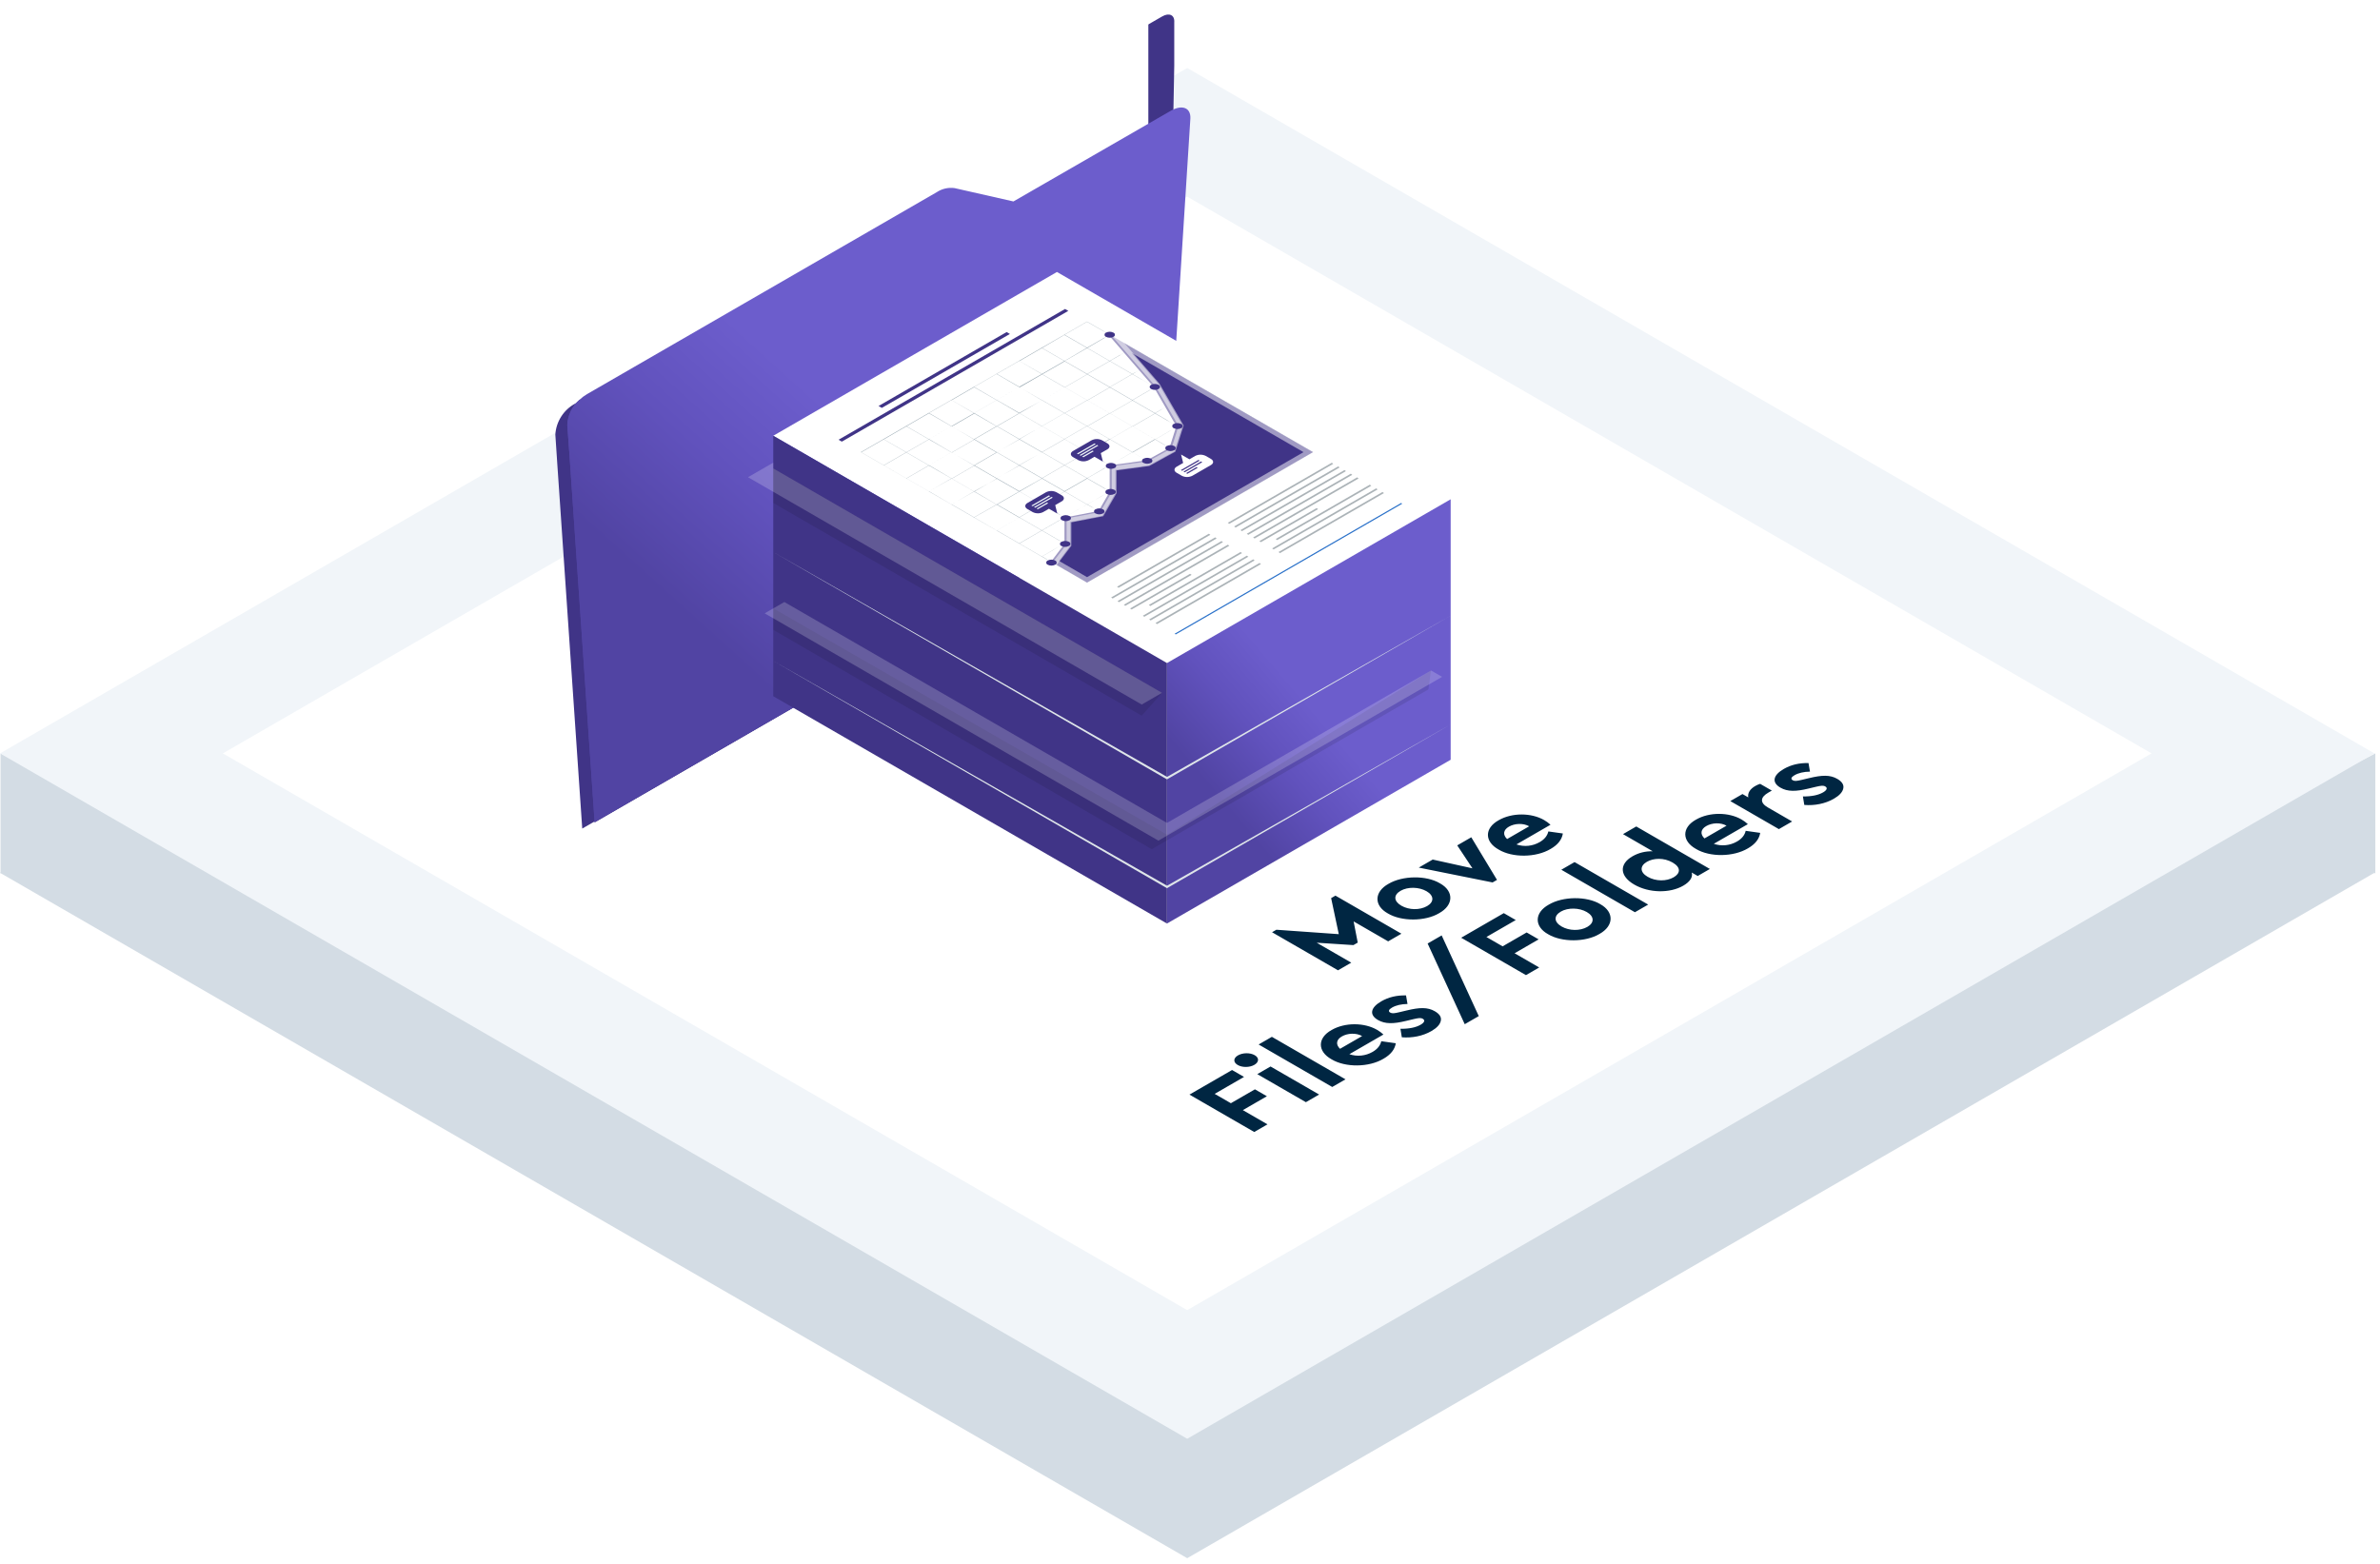 <svg width="210" height="138" viewBox="0 0 210 138" fill="none" xmlns="http://www.w3.org/2000/svg">
<rect width="120.961" height="120.961" transform="matrix(0.866 0.5 -0.866 0.5 104.755 16.538)" fill="#D3DCE4"/>
<path d="M209.589 77.066V66.481L196.561 73.266L209.589 77.066Z" fill="#D3DCE4"/>
<path d="M0.048 77.066V66.481L13.076 73.266L0.048 77.066Z" fill="#D3DCE4"/>
<rect width="120.961" height="120.961" transform="matrix(0.866 0.5 -0.866 0.5 104.755 6)" fill="#F1F5F9"/>
<rect width="97.714" height="97.714" transform="matrix(0.866 0.5 -0.866 0.5 104.755 17.624)" fill="white" stroke="white" stroke-width="0.543"/>
<path d="M101.844 10.829L88.122 18.747L82.924 17.586C82.377 17.51 81.822 17.64 81.365 17.95L50.733 35.622C50.238 35.893 49.82 36.284 49.517 36.76C49.214 37.235 49.036 37.78 49 38.342L49.191 41.201L51.374 73.115L101.498 44.285L103.577 11.591C103.629 10.552 102.866 10.24 101.844 10.829Z" fill="#403487"/>
<path d="M102.537 1.455L93.059 6.913C92.532 7.231 92.082 7.664 91.743 8.178L86.545 15.576L52.863 35.068C52.557 35.251 52.297 35.503 52.105 35.803C51.912 36.104 51.792 36.445 51.754 36.8L52.465 72.578L102.901 43.453L103.611 5.787V1.975C103.663 1.317 103.16 1.092 102.537 1.455Z" fill="#403487"/>
<path d="M101.324 0V42.327L55.376 68.853V26.526L101.324 0Z" fill="white"/>
<path d="M99.696 2.096V44.406L53.748 70.95V28.622L99.696 2.096Z" fill="white"/>
<path d="M105.032 10.465L102.97 42.934V43.401L52.465 72.544L50.264 40.387L50.057 37.511C50.072 37.084 50.176 36.666 50.361 36.281C50.545 35.897 50.808 35.554 51.131 35.276C51.337 35.084 51.563 34.915 51.807 34.773L82.647 16.962C83.11 16.653 83.671 16.523 84.223 16.598L89.421 17.776L103.282 9.789C104.304 9.2 105.084 9.495 105.032 10.465Z" fill="url(#paint0_linear)"/>
<path d="M102.97 42.934V43.401L52.465 72.544L50.264 40.387L50.057 37.511C50.072 37.084 50.176 36.666 50.361 36.281C50.545 35.897 50.808 35.554 51.131 35.276L102.97 42.934Z" fill="url(#paint1_linear)"/>
<path d="M128 44.058L102.968 58.51L68.228 38.453L93.26 24L128 44.058Z" fill="white"/>
<path d="M128 67.043L102.968 81.495V58.51L128 44.058V67.043Z" fill="url(#paint2_linear)"/>
<g filter="url(#filter0_b)">
<path d="M102.968 58.51V81.495L68.228 61.436V38.453L102.968 58.51Z" fill="#403487"/>
</g>
<g style="mix-blend-mode:multiply" opacity="0.1">
<path d="M102.969 73.658L68.228 53.687L68.227 55.576L101.623 74.933L126.033 60.835L126.267 59.164L102.969 73.658Z" fill="black"/>
</g>
<g style="mix-blend-mode:multiply" opacity="0.1">
<path d="M68.228 41.333V40.826V44.38L100.74 63.152L102.531 61.138L68.228 41.333Z" fill="black"/>
</g>
<path opacity="0.2" d="M68.228 41.333V40.826L66 42.111L100.74 62.171L102.531 61.138L68.228 41.333Z" fill="white"/>
<g style="mix-blend-mode:multiply">
<path d="M128 54.32L102.968 68.773L68.228 48.715L102.975 68.555L128 54.32Z" fill="#DEE5E9"/>
</g>
<g style="mix-blend-mode:multiply">
<path d="M128 63.925L102.968 78.377L68.228 58.318L102.975 78.158L128 63.925Z" fill="#DEE5E9"/>
</g>
<path opacity="0.2" d="M102.968 72.617L69.206 53.123L67.472 54.123L102.212 74.181L127.244 59.728L126.266 59.164L102.968 72.617Z" fill="white"/>
<path d="M75.958 39.899L95.915 51.422L115.873 39.899L95.915 28.377L75.958 39.899ZM97.893 29.538L95.914 30.68L93.936 29.538L95.914 28.396L97.893 29.538ZM93.914 38.74L91.936 37.598L93.914 36.456L95.891 37.598L93.914 38.74ZM95.907 37.606L97.884 38.748L95.907 39.89L93.929 38.748L95.907 37.606ZM93.914 38.748L91.936 39.89L89.959 38.748L91.936 37.606L93.914 38.748ZM93.931 38.759L95.909 39.901L93.931 41.042L91.954 39.901L93.931 38.759ZM93.914 41.051L91.936 42.193L89.959 41.051L91.936 39.909L93.914 41.051ZM93.931 41.061L95.909 42.203L93.931 43.343L91.954 42.203L93.931 41.061ZM93.947 41.051L95.924 39.909L97.901 41.051L95.924 42.193L93.947 41.051ZM97.926 41.061L99.903 42.203L97.91 43.343L95.933 42.203L97.926 41.061ZM97.941 41.051L99.919 39.909L101.896 41.051L99.919 42.193L97.941 41.051ZM97.926 41.051L95.948 39.909L97.926 38.767L99.903 39.909L97.926 41.051ZM97.941 38.757L99.919 37.615L101.896 38.757L99.919 39.899L97.941 38.757ZM97.926 38.757L95.948 37.615L97.926 36.473L99.903 37.615L97.926 38.757ZM95.931 37.605L93.954 36.463L95.931 35.321L97.908 36.463L95.931 37.605ZM93.938 36.454L91.961 35.312L93.938 34.171L95.915 35.312L93.938 36.454ZM93.921 36.463L91.943 37.605L89.966 36.463L91.943 35.321L93.921 36.463ZM91.928 37.615L89.935 38.74L87.956 37.598L89.935 36.456L91.928 37.615ZM89.933 38.766L87.956 39.907L85.956 38.748L87.933 37.606L89.933 38.766ZM89.95 38.776L91.928 39.918L89.935 41.042L87.956 39.901L89.95 38.776ZM89.933 41.068L87.956 42.21L85.956 41.051L87.933 39.909L89.933 41.068ZM89.95 41.079L91.928 42.22L89.935 43.343L87.956 42.203L89.95 41.079ZM91.943 42.229L93.921 43.371L91.943 44.513L89.966 43.371L91.943 42.229ZM93.938 43.38L95.915 44.521L93.922 45.644L91.945 44.502L93.938 43.38ZM93.954 43.371L95.931 42.229L97.908 43.371L95.931 44.513L93.954 43.371ZM97.933 43.38L99.91 44.521L97.91 45.644L95.933 44.502L97.933 43.38ZM97.948 43.371L99.925 42.229L101.903 43.371L99.925 44.513L97.948 43.371ZM99.943 42.22L101.92 41.079L103.898 42.22L101.92 43.361L99.943 42.22ZM101.938 41.068L103.915 39.926L105.892 41.068L103.915 42.21L101.938 41.068ZM101.92 41.068L99.943 39.926L101.92 38.785L103.898 39.926L101.92 41.068ZM101.938 38.774L103.915 37.632L105.892 38.774L103.915 39.916L101.938 38.774ZM101.92 38.774L99.943 37.632L101.92 36.491L103.898 37.632L101.92 38.774ZM99.925 37.622L97.948 36.48L99.925 35.338L101.903 36.48L99.925 37.622ZM97.933 36.472L95.955 35.33L97.933 34.188L99.91 35.33L97.933 36.472ZM95.938 35.319L93.96 34.178L95.938 33.036L97.915 34.178L95.938 35.319ZM93.945 34.169L91.968 33.027L93.945 31.885L95.922 33.027L93.945 34.169ZM93.928 34.178L91.95 35.319L89.973 34.178L91.95 33.036L93.928 34.178ZM91.935 35.33L89.935 36.437L87.956 35.295L89.935 34.153L91.935 35.33ZM89.94 36.48L87.963 37.622L85.956 36.446L87.933 35.304L89.94 36.48ZM87.945 37.632L85.968 38.774L83.99 37.632L85.968 36.491L87.945 37.632ZM85.952 38.783L83.975 39.925L81.977 38.748L83.954 37.606L85.952 38.783ZM85.968 38.793L87.945 39.935L85.968 41.077L83.99 39.935L85.968 38.793ZM85.952 41.086L83.975 42.227L81.977 41.051L83.954 39.909L85.952 41.086ZM85.968 41.096L87.945 42.238L85.968 43.38L83.99 42.238L85.968 41.096ZM87.963 42.246L89.94 43.388L87.963 44.53L85.956 43.354L87.963 42.246ZM89.935 43.362L91.912 44.504L89.935 45.644L87.956 44.502L89.935 43.362ZM91.928 44.514L93.905 45.656L91.928 46.798L89.95 45.656L91.928 44.514ZM93.922 45.665L95.9 46.807L93.922 47.949L91.945 46.807L93.922 45.665ZM93.938 45.656L95.915 44.514L97.893 45.656L95.915 46.798L93.938 45.656ZM97.917 45.665L99.894 46.807L97.917 47.949L95.94 46.807L97.917 45.665ZM97.933 45.656L99.91 44.514L101.887 45.656L99.91 46.798L97.933 45.656ZM99.927 44.504L101.905 43.362L103.882 44.504L101.898 45.644L99.927 44.504ZM101.922 43.354L103.899 42.212L105.877 43.354L103.899 44.495L101.922 43.354ZM103.915 42.203L105.892 41.061L107.87 42.203L105.885 43.343L103.915 42.203ZM105.91 41.051L107.887 39.909L109.864 41.051L107.887 42.193L105.91 41.051ZM105.892 41.051L103.915 39.909L105.892 38.767L107.87 39.909L105.892 41.051ZM105.91 38.757L107.887 37.615L109.864 38.757L107.887 39.899L105.91 38.757ZM105.892 38.757L103.915 37.615L105.892 36.473L107.87 37.615L105.892 38.757ZM103.899 37.605L101.922 36.463L103.899 35.321L105.877 36.463L103.899 37.605ZM101.905 36.454L99.927 35.312L101.905 34.171L103.882 35.312L101.905 36.454ZM99.91 35.302L97.933 34.16L99.91 33.019L101.887 34.16L99.91 35.302ZM97.917 34.152L95.94 33.01L97.917 31.868L99.894 33.01L97.917 34.152ZM95.922 32.999L93.945 31.858L95.922 30.716L97.9 31.858L95.922 32.999ZM93.929 31.849L91.95 30.706L93.914 29.555L95.893 30.697L93.929 31.849ZM93.912 31.858L91.935 32.999L89.956 31.858L91.933 30.716L93.912 31.858ZM91.919 33.01L89.935 34.134L87.956 32.991L89.933 31.849L91.919 33.01ZM89.924 34.16L87.947 35.302L85.956 34.143L87.933 33.001L89.924 34.16ZM87.93 35.312L85.952 36.454L83.975 35.311L85.952 34.169L87.93 35.312ZM85.937 36.463L83.959 37.605L81.977 36.446L83.954 35.304L85.937 36.463ZM83.942 37.615L81.965 38.757L79.987 37.613L81.963 36.472L83.942 37.615ZM81.949 38.766L79.972 39.907L77.993 38.766L79.97 37.624L81.949 38.766ZM81.965 38.776L83.942 39.918L81.965 41.06L79.987 39.918L81.965 38.776ZM81.949 41.068L79.97 42.21L77.993 41.068L79.972 39.926L81.949 41.068ZM81.965 41.079L83.942 42.22L81.965 43.362L79.987 42.22L81.965 41.079ZM83.959 42.229L85.937 43.371L83.959 44.513L81.977 43.354L83.959 42.229ZM85.952 43.38L87.93 44.521L85.945 45.644L83.968 44.504L85.952 43.38ZM87.947 44.532L89.924 45.673L87.947 46.815L85.956 45.656L87.947 44.532ZM89.935 45.665L91.912 46.807L89.935 47.949L87.956 46.807L89.935 45.665ZM91.928 46.817L93.905 47.959L91.928 49.104L89.95 47.962L91.928 46.817ZM93.922 47.968L95.9 49.109L93.922 50.251L91.945 49.104L93.922 47.968ZM93.938 47.959L95.915 46.817L97.893 47.959L95.915 49.104L93.938 47.959ZM97.917 47.968L99.894 49.109L97.917 50.251L95.933 49.104L97.917 47.968ZM97.933 47.959L99.91 46.817L101.887 47.959L99.903 49.104L97.933 47.959ZM99.927 46.807L101.905 45.665L103.882 46.807L101.905 47.949L99.927 46.807ZM101.922 45.656L103.899 44.514L105.875 45.656L103.898 46.798L101.922 45.656ZM103.915 44.504L105.892 43.362L107.87 44.504L105.885 45.644L103.915 44.504ZM105.91 43.354L107.887 42.212L109.864 43.354L107.887 44.495L105.91 43.354ZM107.903 42.203L109.88 41.061L111.857 42.201L109.88 43.343L107.903 42.203ZM109.897 41.051L111.875 39.909L113.852 41.051L111.875 42.193L109.897 41.051ZM109.88 41.051L107.903 39.909L109.88 38.767L111.859 39.909L109.88 41.051ZM109.897 38.757L111.875 37.615L113.852 38.757L111.875 39.899L109.897 38.757ZM109.88 38.757L107.903 37.615L109.882 36.472L111.859 37.613L109.88 38.757ZM107.887 37.605L105.91 36.463L107.887 35.321L109.864 36.463L107.887 37.605ZM105.892 36.454L103.915 35.312L105.892 34.171L107.871 35.312L105.892 36.454ZM103.899 35.302L101.922 34.16L103.899 33.019L105.877 34.16L103.899 35.302ZM101.905 34.152L99.927 33.01L101.905 31.868L103.882 33.01L101.905 34.152ZM99.91 32.999L97.933 31.858L99.912 30.716L101.889 31.858L99.91 32.999ZM97.917 31.849L95.94 30.707L97.91 29.555L99.888 30.697L97.917 31.849ZM77.975 38.769L79.954 39.913L77.977 41.054L75.998 39.911L77.975 38.769ZM93.945 50.274L95.922 49.132L97.9 50.274L95.922 51.415L93.945 50.274ZM113.868 41.053L111.892 39.913L113.869 38.769L115.847 39.911L113.868 41.053Z" fill="#889AA5"/>
<g filter="url(#filter1_b)">
<path d="M95.915 51.412L92.825 49.618L94.017 48.014V45.712L97.008 45.136L98.005 43.409V41.106L101.233 40.667L103.278 39.546L103.892 37.596L101.897 34.143L97.91 29.538L115.855 39.899L95.915 51.412Z" fill="#403487"/>
<path d="M95.915 51.412L92.825 49.618L94.017 48.014V45.712L97.008 45.136L98.005 43.409V41.106L101.233 40.667L103.278 39.546L103.892 37.596L101.897 34.143L97.91 29.538L115.855 39.899L95.915 51.412Z" stroke="white" stroke-opacity="0.5" stroke-width="0.838"/>
</g>
<g filter="url(#filter2_b)">
<path d="M92.858 49.67L92.689 49.627L93.924 48.002V45.672L96.934 45.092L97.911 43.4V41.063L101.188 40.618L103.191 39.518L103.795 37.6L101.811 34.164L97.825 29.562L97.993 29.514L101.986 34.126L103.987 37.593L103.364 39.572L101.28 40.717L98.098 41.148V43.418L97.081 45.179L94.111 45.75V48.025L92.858 49.67Z" fill="#403487"/>
<path d="M92.858 49.67L92.689 49.627L93.924 48.002V45.672L96.934 45.092L97.911 43.4V41.063L101.188 40.618L103.191 39.518L103.795 37.6L101.811 34.164L97.825 29.562L97.993 29.514L101.986 34.126L103.987 37.593L103.364 39.572L101.28 40.717L98.098 41.148V43.418L97.081 45.179L94.111 45.75V48.025L92.858 49.67Z" stroke="white" stroke-opacity="0.5" stroke-width="0.838"/>
</g>
<g filter="url(#filter3_b)">
<path d="M98.239 29.351C98.139 29.3 98.028 29.273 97.916 29.273C97.804 29.273 97.693 29.3 97.594 29.351C97.555 29.364 97.52 29.389 97.496 29.423C97.472 29.456 97.46 29.497 97.46 29.538C97.46 29.579 97.472 29.619 97.496 29.653C97.52 29.686 97.555 29.711 97.594 29.725C97.694 29.775 97.804 29.801 97.916 29.801C98.028 29.801 98.139 29.775 98.239 29.725C98.278 29.711 98.312 29.686 98.336 29.653C98.36 29.619 98.373 29.579 98.373 29.538C98.373 29.497 98.36 29.456 98.336 29.423C98.312 29.389 98.278 29.364 98.239 29.351Z" fill="#403487"/>
</g>
<g filter="url(#filter4_b)">
<path d="M101.898 34.406C102.15 34.406 102.354 34.288 102.354 34.143C102.354 33.998 102.15 33.88 101.898 33.88C101.645 33.88 101.441 33.998 101.441 34.143C101.441 34.288 101.645 34.406 101.898 34.406Z" fill="#403487"/>
</g>
<g filter="url(#filter5_b)">
<path d="M104.214 37.409C104.114 37.359 104.004 37.333 103.892 37.333C103.78 37.333 103.669 37.359 103.569 37.409C103.53 37.422 103.496 37.448 103.472 37.481C103.448 37.515 103.435 37.555 103.435 37.596C103.435 37.637 103.448 37.678 103.472 37.711C103.496 37.745 103.53 37.77 103.569 37.783C103.669 37.834 103.78 37.861 103.892 37.861C104.004 37.861 104.115 37.834 104.214 37.783C104.254 37.77 104.287 37.745 104.312 37.711C104.336 37.678 104.349 37.637 104.349 37.596C104.349 37.555 104.336 37.515 104.312 37.481C104.287 37.448 104.254 37.422 104.214 37.409Z" fill="#403487"/>
</g>
<g filter="url(#filter6_b)">
<path d="M103.602 39.355C103.502 39.305 103.391 39.279 103.279 39.279C103.167 39.279 103.056 39.305 102.956 39.355C102.917 39.369 102.883 39.394 102.859 39.427C102.835 39.461 102.822 39.501 102.822 39.542C102.822 39.584 102.835 39.624 102.859 39.657C102.883 39.691 102.917 39.716 102.956 39.729C103.056 39.78 103.167 39.807 103.279 39.807C103.391 39.807 103.502 39.78 103.602 39.729C103.641 39.716 103.675 39.691 103.699 39.657C103.723 39.624 103.736 39.584 103.736 39.542C103.736 39.501 103.723 39.461 103.699 39.427C103.675 39.394 103.641 39.369 103.602 39.355Z" fill="#403487"/>
</g>
<g filter="url(#filter7_b)">
<path d="M101.546 40.475C101.447 40.424 101.336 40.397 101.224 40.397C101.112 40.397 101.001 40.424 100.901 40.475C100.862 40.488 100.828 40.513 100.804 40.547C100.78 40.58 100.767 40.62 100.767 40.662C100.767 40.703 100.78 40.743 100.804 40.777C100.828 40.81 100.862 40.835 100.901 40.849C101.001 40.899 101.112 40.925 101.224 40.925C101.336 40.925 101.446 40.899 101.546 40.849C101.586 40.835 101.62 40.81 101.644 40.777C101.668 40.743 101.681 40.703 101.681 40.662C101.681 40.62 101.668 40.58 101.644 40.547C101.62 40.513 101.586 40.488 101.546 40.475Z" fill="#403487"/>
</g>
<g filter="url(#filter8_b)">
<path d="M98.351 40.923C98.251 40.873 98.14 40.846 98.027 40.846C97.915 40.846 97.804 40.873 97.704 40.923C97.665 40.936 97.631 40.961 97.607 40.995C97.583 41.028 97.57 41.069 97.57 41.11C97.57 41.151 97.583 41.191 97.607 41.225C97.631 41.258 97.665 41.283 97.704 41.297C97.804 41.347 97.915 41.373 98.027 41.373C98.14 41.373 98.251 41.347 98.351 41.297C98.39 41.283 98.424 41.258 98.448 41.225C98.472 41.191 98.485 41.151 98.485 41.11C98.485 41.069 98.472 41.028 98.448 40.995C98.424 40.961 98.39 40.936 98.351 40.923Z" fill="#403487"/>
</g>
<g filter="url(#filter9_b)">
<path d="M98.317 43.222C98.217 43.171 98.106 43.144 97.993 43.144C97.881 43.144 97.77 43.171 97.67 43.222C97.631 43.235 97.597 43.26 97.573 43.294C97.549 43.328 97.536 43.368 97.536 43.409C97.536 43.45 97.549 43.49 97.573 43.524C97.597 43.557 97.631 43.583 97.67 43.596C97.77 43.646 97.881 43.672 97.993 43.672C98.106 43.672 98.216 43.646 98.317 43.596C98.356 43.583 98.39 43.557 98.414 43.524C98.438 43.49 98.451 43.45 98.451 43.409C98.451 43.368 98.438 43.328 98.414 43.294C98.39 43.26 98.356 43.235 98.317 43.222Z" fill="#403487"/>
</g>
<g filter="url(#filter10_b)">
<path d="M97.315 44.94C97.215 44.889 97.104 44.862 96.992 44.862C96.879 44.862 96.768 44.889 96.668 44.94C96.629 44.953 96.594 44.978 96.57 45.011C96.546 45.044 96.533 45.085 96.533 45.126C96.533 45.167 96.546 45.208 96.57 45.241C96.594 45.274 96.629 45.299 96.668 45.312C96.768 45.363 96.879 45.39 96.992 45.39C97.104 45.39 97.215 45.363 97.315 45.312C97.354 45.299 97.388 45.274 97.413 45.241C97.437 45.208 97.45 45.167 97.45 45.126C97.45 45.085 97.437 45.044 97.413 45.011C97.388 44.978 97.354 44.953 97.315 44.94Z" fill="#403487"/>
</g>
<g filter="url(#filter11_b)">
<path d="M94.36 45.537C94.26 45.486 94.149 45.459 94.036 45.459C93.924 45.459 93.813 45.486 93.713 45.537C93.674 45.55 93.639 45.574 93.615 45.608C93.591 45.641 93.578 45.681 93.578 45.723C93.578 45.764 93.591 45.804 93.615 45.838C93.639 45.871 93.674 45.896 93.713 45.909C93.813 45.96 93.924 45.987 94.036 45.987C94.149 45.987 94.26 45.96 94.36 45.909C94.399 45.896 94.433 45.871 94.458 45.838C94.482 45.804 94.495 45.764 94.495 45.723C94.495 45.681 94.482 45.641 94.458 45.608C94.433 45.574 94.399 45.55 94.36 45.537Z" fill="#403487"/>
</g>
<g filter="url(#filter12_b)">
<path d="M94.31 47.81C94.21 47.759 94.099 47.732 93.986 47.732C93.874 47.732 93.763 47.759 93.663 47.81C93.623 47.823 93.589 47.848 93.565 47.881C93.54 47.914 93.527 47.955 93.527 47.996C93.527 48.037 93.54 48.078 93.565 48.111C93.589 48.145 93.623 48.169 93.663 48.182C93.763 48.233 93.874 48.26 93.986 48.26C94.099 48.26 94.21 48.233 94.31 48.182C94.349 48.169 94.383 48.145 94.407 48.111C94.432 48.078 94.445 48.037 94.445 47.996C94.445 47.955 94.432 47.914 94.407 47.881C94.383 47.848 94.349 47.823 94.31 47.81Z" fill="#403487"/>
</g>
<g filter="url(#filter13_b)">
<path d="M93.097 49.462C92.997 49.411 92.886 49.384 92.774 49.384C92.661 49.384 92.55 49.411 92.45 49.462C92.411 49.475 92.377 49.5 92.352 49.533C92.328 49.567 92.315 49.607 92.315 49.648C92.315 49.69 92.328 49.73 92.352 49.763C92.377 49.797 92.411 49.822 92.45 49.834C92.55 49.885 92.661 49.912 92.774 49.912C92.886 49.912 92.997 49.885 93.097 49.834C93.136 49.822 93.171 49.797 93.195 49.763C93.219 49.73 93.233 49.69 93.233 49.648C93.233 49.607 93.219 49.567 93.195 49.533C93.171 49.5 93.136 49.475 93.097 49.462Z" fill="#403487"/>
</g>
<g filter="url(#filter14_b)">
<path d="M96.314 38.854L94.677 39.798C94.421 39.946 94.421 40.188 94.677 40.335L95.135 40.599C95.279 40.673 95.439 40.711 95.601 40.711C95.763 40.711 95.922 40.673 96.066 40.599L96.576 40.305L97.313 40.731L97.128 39.985L97.703 39.655C97.959 39.508 97.959 39.266 97.703 39.118L97.244 38.854C97.1 38.781 96.941 38.742 96.779 38.742C96.617 38.742 96.458 38.781 96.314 38.854Z" fill="#403487"/>
</g>
<path d="M96.682 39.191L95.132 40.086L95.024 40.023L96.575 39.129L96.682 39.191Z" fill="#EEF5F9"/>
<path d="M96.912 39.324L95.362 40.219L95.254 40.157L96.805 39.262L96.912 39.324Z" fill="#EEF5F9"/>
<path d="M96.51 39.821L95.592 40.352L95.484 40.29L96.403 39.76L96.51 39.821Z" fill="#EEF5F9"/>
<g filter="url(#filter15_b)">
<path d="M105.212 41.98L106.849 41.035C107.105 40.887 107.105 40.646 106.849 40.497L106.39 40.233C106.246 40.16 106.086 40.123 105.925 40.123C105.763 40.123 105.604 40.16 105.459 40.233L104.949 40.529L104.212 40.108L104.397 40.852L103.823 41.182C103.567 41.331 103.567 41.573 103.823 41.721L104.281 41.985C104.426 42.057 104.586 42.094 104.747 42.093C104.909 42.092 105.068 42.053 105.212 41.98Z" fill="white"/>
</g>
<path d="M105.851 40.648L104.301 41.542L104.193 41.482L105.745 40.586L105.851 40.648Z" fill="#403487"/>
<path d="M106.083 40.781L104.533 41.675L104.425 41.615L105.975 40.719L106.083 40.781Z" fill="#403487"/>
<path d="M105.681 41.279L104.763 41.809L104.655 41.748L105.574 41.217L105.681 41.279Z" fill="#403487"/>
<g filter="url(#filter16_b)">
<path d="M92.291 43.44L90.656 44.385C90.4 44.532 90.4 44.774 90.656 44.921L91.114 45.186C91.258 45.259 91.418 45.297 91.58 45.297C91.742 45.297 91.901 45.259 92.045 45.186L92.555 44.892L93.292 45.317L93.107 44.573L93.68 44.241C93.936 44.094 93.936 43.852 93.68 43.705L93.222 43.44C93.077 43.367 92.918 43.328 92.756 43.328C92.594 43.328 92.435 43.367 92.291 43.44Z" fill="#403487"/>
</g>
<path d="M92.661 43.778L91.111 44.672L91.003 44.61L92.553 43.715L92.661 43.778Z" fill="#EEF5F9"/>
<path d="M92.891 43.909L91.341 44.805L91.234 44.743L92.784 43.848L92.891 43.909Z" fill="#EEF5F9"/>
<path d="M92.49 44.407L91.571 44.938L91.464 44.876L92.382 44.347L92.49 44.407Z" fill="#EEF5F9"/>
<g filter="url(#filter17_b)">
<path d="M88.819 29.302L77.518 35.828L77.809 35.994L89.109 29.47L88.819 29.302Z" fill="#403487"/>
</g>
<g filter="url(#filter18_b)">
<path d="M93.974 27.266L73.991 38.804L74.28 38.971L94.265 27.432L93.974 27.266Z" fill="#403487"/>
</g>
<path d="M123.626 44.386L103.643 55.924L103.745 55.983L123.73 44.445L123.626 44.386Z" fill="#2A71C9"/>
<g style="mix-blend-mode:multiply" opacity="0.5">
<path d="M106.664 47.097L98.566 51.772L98.696 51.867L106.794 47.191L106.664 47.097Z" fill="#586770"/>
</g>
<g style="mix-blend-mode:multiply" opacity="0.5">
<path d="M117.512 40.833L108.336 46.132L108.463 46.227L117.64 40.928L117.512 40.833Z" fill="#586770"/>
</g>
<g style="mix-blend-mode:multiply" opacity="0.5">
<path d="M107.223 47.419L98.045 52.718L98.173 52.813L107.351 47.516L107.223 47.419Z" fill="#586770"/>
</g>
<g style="mix-blend-mode:multiply" opacity="0.5">
<path d="M118.071 41.155L108.896 46.454L109.022 46.551L118.199 41.252L118.071 41.155Z" fill="#586770"/>
</g>
<g style="mix-blend-mode:multiply" opacity="0.5">
<path d="M107.781 47.743L98.606 53.042L98.732 53.137L107.909 47.838L107.781 47.743Z" fill="#586770"/>
</g>
<g style="mix-blend-mode:multiply" opacity="0.5">
<path d="M118.632 41.478L109.455 46.777L109.581 46.873L118.759 41.574L118.632 41.478Z" fill="#586770"/>
</g>
<g style="mix-blend-mode:multiply" opacity="0.5">
<path d="M108.34 48.064L99.164 53.363L99.29 53.46L108.468 48.161L108.34 48.064Z" fill="#586770"/>
</g>
<g style="mix-blend-mode:multiply" opacity="0.5">
<path d="M119.191 41.8L110.013 47.099L110.141 47.196L119.317 41.897L119.191 41.8Z" fill="#586770"/>
</g>
<g style="mix-blend-mode:multiply" opacity="0.5">
<path d="M105.008 50.635L99.714 53.692L99.849 53.782L105.144 50.725L105.008 50.635Z" fill="#586770"/>
</g>
<g style="mix-blend-mode:multiply" opacity="0.5">
<path d="M119.749 42.123L110.572 47.422L110.7 47.518L119.877 42.22L119.749 42.123Z" fill="#586770"/>
</g>
<g style="mix-blend-mode:multiply" opacity="0.5">
<path d="M109.459 48.711L101.368 53.382L101.498 53.476L109.587 48.805L109.459 48.711Z" fill="#586770"/>
</g>
<g style="mix-blend-mode:multiply" opacity="0.5">
<path d="M116.168 44.836L111.122 47.749L111.258 47.841L116.303 44.928L116.168 44.836Z" fill="#586770"/>
</g>
<g style="mix-blend-mode:multiply" opacity="0.5">
<path d="M110.019 49.033L100.841 54.332L100.967 54.427L110.145 49.128L110.019 49.033Z" fill="#586770"/>
</g>
<g style="mix-blend-mode:multiply" opacity="0.5">
<path d="M120.867 42.769L112.564 47.563L112.694 47.658L120.997 42.864L120.867 42.769Z" fill="#586770"/>
</g>
<g style="mix-blend-mode:multiply" opacity="0.5">
<path d="M110.577 49.357L101.399 54.656L101.527 54.751L110.703 49.452L110.577 49.357Z" fill="#586770"/>
</g>
<g style="mix-blend-mode:multiply" opacity="0.5">
<path d="M121.426 43.092L112.249 48.391L112.377 48.486L121.554 43.188L121.426 43.092Z" fill="#586770"/>
</g>
<g style="mix-blend-mode:multiply" opacity="0.5">
<path d="M111.136 49.678L101.958 54.977L102.087 55.073L111.264 49.775L111.136 49.678Z" fill="#586770"/>
</g>
<g style="mix-blend-mode:multiply" opacity="0.5">
<path d="M121.985 43.414L112.809 48.713L112.935 48.808L122.113 43.511L121.985 43.414Z" fill="#586770"/>
</g>
<path d="M117.453 79.253L118.129 82.433L112.621 82.043L112.24 82.263L118.06 85.623L119.229 84.948L116.18 83.188L119.419 83.398L119.8 83.178L119.437 81.308L122.485 83.068L123.654 82.393L117.834 79.033L117.453 79.253ZM122.459 80.604C123.654 81.324 125.758 81.319 126.988 80.579C128.27 79.869 128.304 78.639 127.057 77.949C125.862 77.229 123.758 77.254 122.519 77.989C121.238 78.699 121.212 79.914 122.459 80.604ZM125.871 78.644C126.538 79.029 126.555 79.589 125.923 79.954C125.273 80.329 124.321 80.309 123.654 79.924C122.97 79.529 122.935 78.979 123.585 78.604C124.217 78.239 125.204 78.259 125.871 78.644ZM128.58 74.599L129.923 76.624L126.415 75.849L125.186 76.559L131.698 77.869L132.088 77.644L129.819 73.884L128.58 74.599ZM136.808 72.779C136.644 72.624 136.453 72.484 136.245 72.364C135.128 71.719 133.422 71.694 132.236 72.379C130.971 73.079 130.971 74.269 132.236 74.969C133.448 75.699 135.526 75.689 136.826 74.909C137.458 74.544 137.813 74.089 137.899 73.549L136.618 73.369C136.531 73.749 136.28 74.064 135.856 74.309C135.232 74.669 134.487 74.749 133.803 74.514L136.808 72.779ZM132.98 74.039C132.582 73.659 132.643 73.234 133.136 72.949C133.647 72.654 134.392 72.614 134.929 72.914L132.98 74.039ZM110.668 99.891L111.837 99.216L109.663 97.961L111.785 96.736L110.729 96.126L108.607 97.351L107.178 96.526L109.767 95.031L108.711 94.421L104.952 96.591L110.668 99.891ZM115.225 97.26L116.394 96.585L112.107 94.11L110.938 94.785L115.225 97.26ZM109.214 93.98C109.621 94.215 110.262 94.205 110.678 93.965C111.094 93.725 111.12 93.35 110.713 93.115C110.297 92.875 109.647 92.89 109.232 93.13C108.816 93.37 108.799 93.74 109.214 93.98ZM117.55 95.918L118.72 95.243L112.224 91.493L111.055 92.168L117.55 95.918ZM122.067 91.29C121.903 91.135 121.712 90.995 121.504 90.875C120.387 90.23 118.681 90.205 117.495 90.89C116.23 91.59 116.23 92.78 117.495 93.48C118.707 94.21 120.785 94.2 122.084 93.42C122.717 93.055 123.072 92.6 123.158 92.06L121.877 91.88C121.79 92.26 121.539 92.575 121.115 92.82C120.491 93.18 119.746 93.26 119.062 93.025L122.067 91.29ZM118.239 92.55C117.841 92.17 117.902 91.745 118.395 91.46C118.906 91.165 119.651 91.125 120.188 91.425L118.239 92.55ZM123.69 91.533C124.599 91.608 125.543 91.423 126.296 90.988C126.781 90.708 127.058 90.408 127.128 90.088C127.206 89.763 127.024 89.478 126.599 89.233C125.967 88.868 125.257 88.888 124.088 89.173L123.499 89.313C123.023 89.428 122.832 89.448 122.668 89.353C122.468 89.238 122.538 89.078 122.824 88.913C123.179 88.708 123.638 88.603 124.192 88.593L124.062 87.838C123.248 87.818 122.52 87.988 121.88 88.358C120.944 88.898 120.78 89.543 121.585 90.008C122.217 90.373 122.953 90.358 124.062 90.088L124.711 89.933C125.17 89.828 125.361 89.798 125.543 89.903C125.777 90.038 125.664 90.243 125.352 90.423C124.928 90.668 124.33 90.793 123.568 90.783L123.69 91.533ZM129.241 90.378L130.48 89.663L127.206 82.543L125.968 83.258L129.241 90.378ZM134.644 86.048L135.813 85.373L133.64 84.118L135.762 82.893L134.705 82.283L132.583 83.508L131.154 82.683L133.744 81.188L132.687 80.578L128.929 82.748L134.644 86.048ZM136.599 82.439C137.794 83.159 139.899 83.154 141.129 82.415C142.41 81.704 142.445 80.475 141.198 79.784C140.003 79.064 137.898 79.09 136.66 79.825C135.378 80.534 135.352 81.749 136.599 82.439ZM140.011 80.48C140.678 80.865 140.696 81.424 140.063 81.79C139.414 82.165 138.461 82.144 137.794 81.76C137.11 81.365 137.076 80.814 137.725 80.439C138.357 80.075 139.345 80.094 140.011 80.48ZM144.258 80.498L145.428 79.823L138.932 76.073L137.763 76.748L144.258 80.498ZM143.207 73.605L145.831 75.12C145.181 75.105 144.584 75.25 144.038 75.565C142.843 76.255 142.912 77.315 144.203 78.06C145.493 78.805 147.329 78.845 148.524 78.155C149.113 77.815 149.39 77.395 149.269 76.995L149.797 77.3L150.871 76.68L144.376 72.93L143.207 73.605ZM147.58 76.11C148.351 76.555 148.264 77.075 147.675 77.415C147.043 77.78 146.099 77.785 145.38 77.37C144.679 76.965 144.688 76.41 145.311 76.05C145.9 75.71 146.818 75.67 147.58 76.11ZM154.222 72.725C154.057 72.57 153.867 72.43 153.659 72.31C152.542 71.665 150.836 71.64 149.649 72.325C148.385 73.025 148.385 74.215 149.649 74.915C150.862 75.645 152.94 75.635 154.239 74.855C154.871 74.49 155.226 74.035 155.313 73.495L154.031 73.315C153.945 73.695 153.693 74.01 153.269 74.255C152.646 74.615 151.901 74.695 151.217 74.46L154.222 72.725ZM150.394 73.985C149.996 73.605 150.056 73.18 150.55 72.895C151.061 72.6 151.806 72.56 152.342 72.86L150.394 73.985ZM155.307 69.169C155.16 69.214 155.021 69.274 154.874 69.359C154.398 69.634 154.19 69.994 154.259 70.364L153.748 70.069L152.674 70.689L156.961 73.164L158.13 72.489L155.991 71.254C155.255 70.829 155.325 70.349 156.026 69.944L156.338 69.764L155.307 69.169ZM159.202 71.03C160.111 71.105 161.055 70.92 161.808 70.485C162.293 70.205 162.57 69.905 162.64 69.585C162.718 69.26 162.536 68.975 162.112 68.73C161.479 68.365 160.769 68.385 159.6 68.67L159.011 68.81C158.535 68.925 158.344 68.945 158.18 68.85C157.981 68.735 158.05 68.575 158.336 68.41C158.691 68.205 159.15 68.1 159.704 68.09L159.574 67.335C158.76 67.315 158.033 67.485 157.392 67.855C156.456 68.395 156.292 69.04 157.097 69.505C157.729 69.87 158.466 69.855 159.574 69.585L160.224 69.43C160.683 69.325 160.873 69.295 161.055 69.4C161.289 69.535 161.176 69.74 160.864 69.92C160.44 70.165 159.843 70.29 159.08 70.28L159.202 71.03Z" fill="#002642"/>
<defs>
<filter id="filter0_b" x="64.875" y="35.1" width="41.446" height="49.748" filterUnits="userSpaceOnUse" color-interpolation-filters="sRGB">
<feFlood flood-opacity="0" result="BackgroundImageFix"/>
<feGaussianBlur in="BackgroundImage" stdDeviation="1.676"/>
<feComposite in2="SourceAlpha" operator="in" result="effect1_backgroundBlur"/>
<feBlend mode="normal" in="SourceGraphic" in2="effect1_backgroundBlur" result="shape"/>
</filter>
<filter id="filter1_b" x="88.856" y="25.822" width="31.19" height="29.427" filterUnits="userSpaceOnUse" color-interpolation-filters="sRGB">
<feFlood flood-opacity="0" result="BackgroundImageFix"/>
<feGaussianBlur in="BackgroundImage" stdDeviation="1.676"/>
<feComposite in2="SourceAlpha" operator="in" result="effect1_backgroundBlur"/>
<feBlend mode="normal" in="SourceGraphic" in2="effect1_backgroundBlur" result="shape"/>
</filter>
<filter id="filter2_b" x="88.619" y="25.684" width="19.176" height="27.814" filterUnits="userSpaceOnUse" color-interpolation-filters="sRGB">
<feFlood flood-opacity="0" result="BackgroundImageFix"/>
<feGaussianBlur in="BackgroundImage" stdDeviation="1.676"/>
<feComposite in2="SourceAlpha" operator="in" result="effect1_backgroundBlur"/>
<feBlend mode="normal" in="SourceGraphic" in2="effect1_backgroundBlur" result="shape"/>
</filter>
<filter id="filter3_b" x="94.107" y="25.92" width="7.619" height="7.234" filterUnits="userSpaceOnUse" color-interpolation-filters="sRGB">
<feFlood flood-opacity="0" result="BackgroundImageFix"/>
<feGaussianBlur in="BackgroundImage" stdDeviation="1.676"/>
<feComposite in2="SourceAlpha" operator="in" result="effect1_backgroundBlur"/>
<feBlend mode="normal" in="SourceGraphic" in2="effect1_backgroundBlur" result="shape"/>
</filter>
<filter id="filter4_b" x="98.088" y="30.527" width="7.619" height="7.232" filterUnits="userSpaceOnUse" color-interpolation-filters="sRGB">
<feFlood flood-opacity="0" result="BackgroundImageFix"/>
<feGaussianBlur in="BackgroundImage" stdDeviation="1.676"/>
<feComposite in2="SourceAlpha" operator="in" result="effect1_backgroundBlur"/>
<feBlend mode="normal" in="SourceGraphic" in2="effect1_backgroundBlur" result="shape"/>
</filter>
<filter id="filter5_b" x="100.082" y="33.98" width="7.619" height="7.234" filterUnits="userSpaceOnUse" color-interpolation-filters="sRGB">
<feFlood flood-opacity="0" result="BackgroundImageFix"/>
<feGaussianBlur in="BackgroundImage" stdDeviation="1.676"/>
<feComposite in2="SourceAlpha" operator="in" result="effect1_backgroundBlur"/>
<feBlend mode="normal" in="SourceGraphic" in2="effect1_backgroundBlur" result="shape"/>
</filter>
<filter id="filter6_b" x="99.469" y="35.926" width="7.619" height="7.234" filterUnits="userSpaceOnUse" color-interpolation-filters="sRGB">
<feFlood flood-opacity="0" result="BackgroundImageFix"/>
<feGaussianBlur in="BackgroundImage" stdDeviation="1.676"/>
<feComposite in2="SourceAlpha" operator="in" result="effect1_backgroundBlur"/>
<feBlend mode="normal" in="SourceGraphic" in2="effect1_backgroundBlur" result="shape"/>
</filter>
<filter id="filter7_b" x="97.414" y="37.044" width="7.619" height="7.234" filterUnits="userSpaceOnUse" color-interpolation-filters="sRGB">
<feFlood flood-opacity="0" result="BackgroundImageFix"/>
<feGaussianBlur in="BackgroundImage" stdDeviation="1.676"/>
<feComposite in2="SourceAlpha" operator="in" result="effect1_backgroundBlur"/>
<feBlend mode="normal" in="SourceGraphic" in2="effect1_backgroundBlur" result="shape"/>
</filter>
<filter id="filter8_b" x="94.217" y="37.493" width="7.621" height="7.233" filterUnits="userSpaceOnUse" color-interpolation-filters="sRGB">
<feFlood flood-opacity="0" result="BackgroundImageFix"/>
<feGaussianBlur in="BackgroundImage" stdDeviation="1.676"/>
<feComposite in2="SourceAlpha" operator="in" result="effect1_backgroundBlur"/>
<feBlend mode="normal" in="SourceGraphic" in2="effect1_backgroundBlur" result="shape"/>
</filter>
<filter id="filter9_b" x="94.183" y="39.791" width="7.621" height="7.234" filterUnits="userSpaceOnUse" color-interpolation-filters="sRGB">
<feFlood flood-opacity="0" result="BackgroundImageFix"/>
<feGaussianBlur in="BackgroundImage" stdDeviation="1.676"/>
<feComposite in2="SourceAlpha" operator="in" result="effect1_backgroundBlur"/>
<feBlend mode="normal" in="SourceGraphic" in2="effect1_backgroundBlur" result="shape"/>
</filter>
<filter id="filter10_b" x="93.18" y="41.509" width="7.623" height="7.233" filterUnits="userSpaceOnUse" color-interpolation-filters="sRGB">
<feFlood flood-opacity="0" result="BackgroundImageFix"/>
<feGaussianBlur in="BackgroundImage" stdDeviation="1.676"/>
<feComposite in2="SourceAlpha" operator="in" result="effect1_backgroundBlur"/>
<feBlend mode="normal" in="SourceGraphic" in2="effect1_backgroundBlur" result="shape"/>
</filter>
<filter id="filter11_b" x="90.225" y="42.106" width="7.623" height="7.233" filterUnits="userSpaceOnUse" color-interpolation-filters="sRGB">
<feFlood flood-opacity="0" result="BackgroundImageFix"/>
<feGaussianBlur in="BackgroundImage" stdDeviation="1.676"/>
<feComposite in2="SourceAlpha" operator="in" result="effect1_backgroundBlur"/>
<feBlend mode="normal" in="SourceGraphic" in2="effect1_backgroundBlur" result="shape"/>
</filter>
<filter id="filter12_b" x="90.174" y="44.379" width="7.623" height="7.233" filterUnits="userSpaceOnUse" color-interpolation-filters="sRGB">
<feFlood flood-opacity="0" result="BackgroundImageFix"/>
<feGaussianBlur in="BackgroundImage" stdDeviation="1.676"/>
<feComposite in2="SourceAlpha" operator="in" result="effect1_backgroundBlur"/>
<feBlend mode="normal" in="SourceGraphic" in2="effect1_backgroundBlur" result="shape"/>
</filter>
<filter id="filter13_b" x="88.962" y="46.032" width="7.623" height="7.233" filterUnits="userSpaceOnUse" color-interpolation-filters="sRGB">
<feFlood flood-opacity="0" result="BackgroundImageFix"/>
<feGaussianBlur in="BackgroundImage" stdDeviation="1.676"/>
<feComposite in2="SourceAlpha" operator="in" result="effect1_backgroundBlur"/>
<feBlend mode="normal" in="SourceGraphic" in2="effect1_backgroundBlur" result="shape"/>
</filter>
<filter id="filter14_b" x="91.132" y="35.389" width="10.116" height="8.694" filterUnits="userSpaceOnUse" color-interpolation-filters="sRGB">
<feFlood flood-opacity="0" result="BackgroundImageFix"/>
<feGaussianBlur in="BackgroundImage" stdDeviation="1.676"/>
<feComposite in2="SourceAlpha" operator="in" result="effect1_backgroundBlur"/>
<feBlend mode="normal" in="SourceGraphic" in2="effect1_backgroundBlur" result="shape"/>
</filter>
<filter id="filter15_b" x="100.278" y="36.755" width="10.116" height="8.69" filterUnits="userSpaceOnUse" color-interpolation-filters="sRGB">
<feFlood flood-opacity="0" result="BackgroundImageFix"/>
<feGaussianBlur in="BackgroundImage" stdDeviation="1.676"/>
<feComposite in2="SourceAlpha" operator="in" result="effect1_backgroundBlur"/>
<feBlend mode="normal" in="SourceGraphic" in2="effect1_backgroundBlur" result="shape"/>
</filter>
<filter id="filter16_b" x="87.111" y="39.976" width="10.114" height="8.694" filterUnits="userSpaceOnUse" color-interpolation-filters="sRGB">
<feFlood flood-opacity="0" result="BackgroundImageFix"/>
<feGaussianBlur in="BackgroundImage" stdDeviation="1.676"/>
<feComposite in2="SourceAlpha" operator="in" result="effect1_backgroundBlur"/>
<feBlend mode="normal" in="SourceGraphic" in2="effect1_backgroundBlur" result="shape"/>
</filter>
<filter id="filter17_b" x="74.165" y="25.95" width="18.297" height="13.397" filterUnits="userSpaceOnUse" color-interpolation-filters="sRGB">
<feFlood flood-opacity="0" result="BackgroundImageFix"/>
<feGaussianBlur in="BackgroundImage" stdDeviation="1.676"/>
<feComposite in2="SourceAlpha" operator="in" result="effect1_backgroundBlur"/>
<feBlend mode="normal" in="SourceGraphic" in2="effect1_backgroundBlur" result="shape"/>
</filter>
<filter id="filter18_b" x="70.638" y="23.913" width="26.98" height="18.411" filterUnits="userSpaceOnUse" color-interpolation-filters="sRGB">
<feFlood flood-opacity="0" result="BackgroundImageFix"/>
<feGaussianBlur in="BackgroundImage" stdDeviation="1.676"/>
<feComposite in2="SourceAlpha" operator="in" result="effect1_backgroundBlur"/>
<feBlend mode="normal" in="SourceGraphic" in2="effect1_backgroundBlur" result="shape"/>
</filter>
<linearGradient id="paint0_linear" x1="69.24" y1="62.133" x2="83.994" y2="45.817" gradientUnits="userSpaceOnUse">
<stop stop-color="#5144A3"/>
<stop offset="0.544" stop-color="#6152BD"/>
<stop offset="1" stop-color="#6C5DCC"/>
</linearGradient>
<linearGradient id="paint1_linear" x1="69.24" y1="62.133" x2="83.994" y2="45.817" gradientUnits="userSpaceOnUse">
<stop stop-color="#5144A3"/>
<stop offset="0.544" stop-color="#6152BD"/>
<stop offset="1" stop-color="#6C5DCC"/>
</linearGradient>
<linearGradient id="paint2_linear" x1="111.703" y1="75.314" x2="120.388" y2="67.948" gradientUnits="userSpaceOnUse">
<stop stop-color="#5144A3"/>
<stop offset="0.544" stop-color="#6152BD"/>
<stop offset="1" stop-color="#6C5DCC"/>
</linearGradient>
</defs>
</svg>
